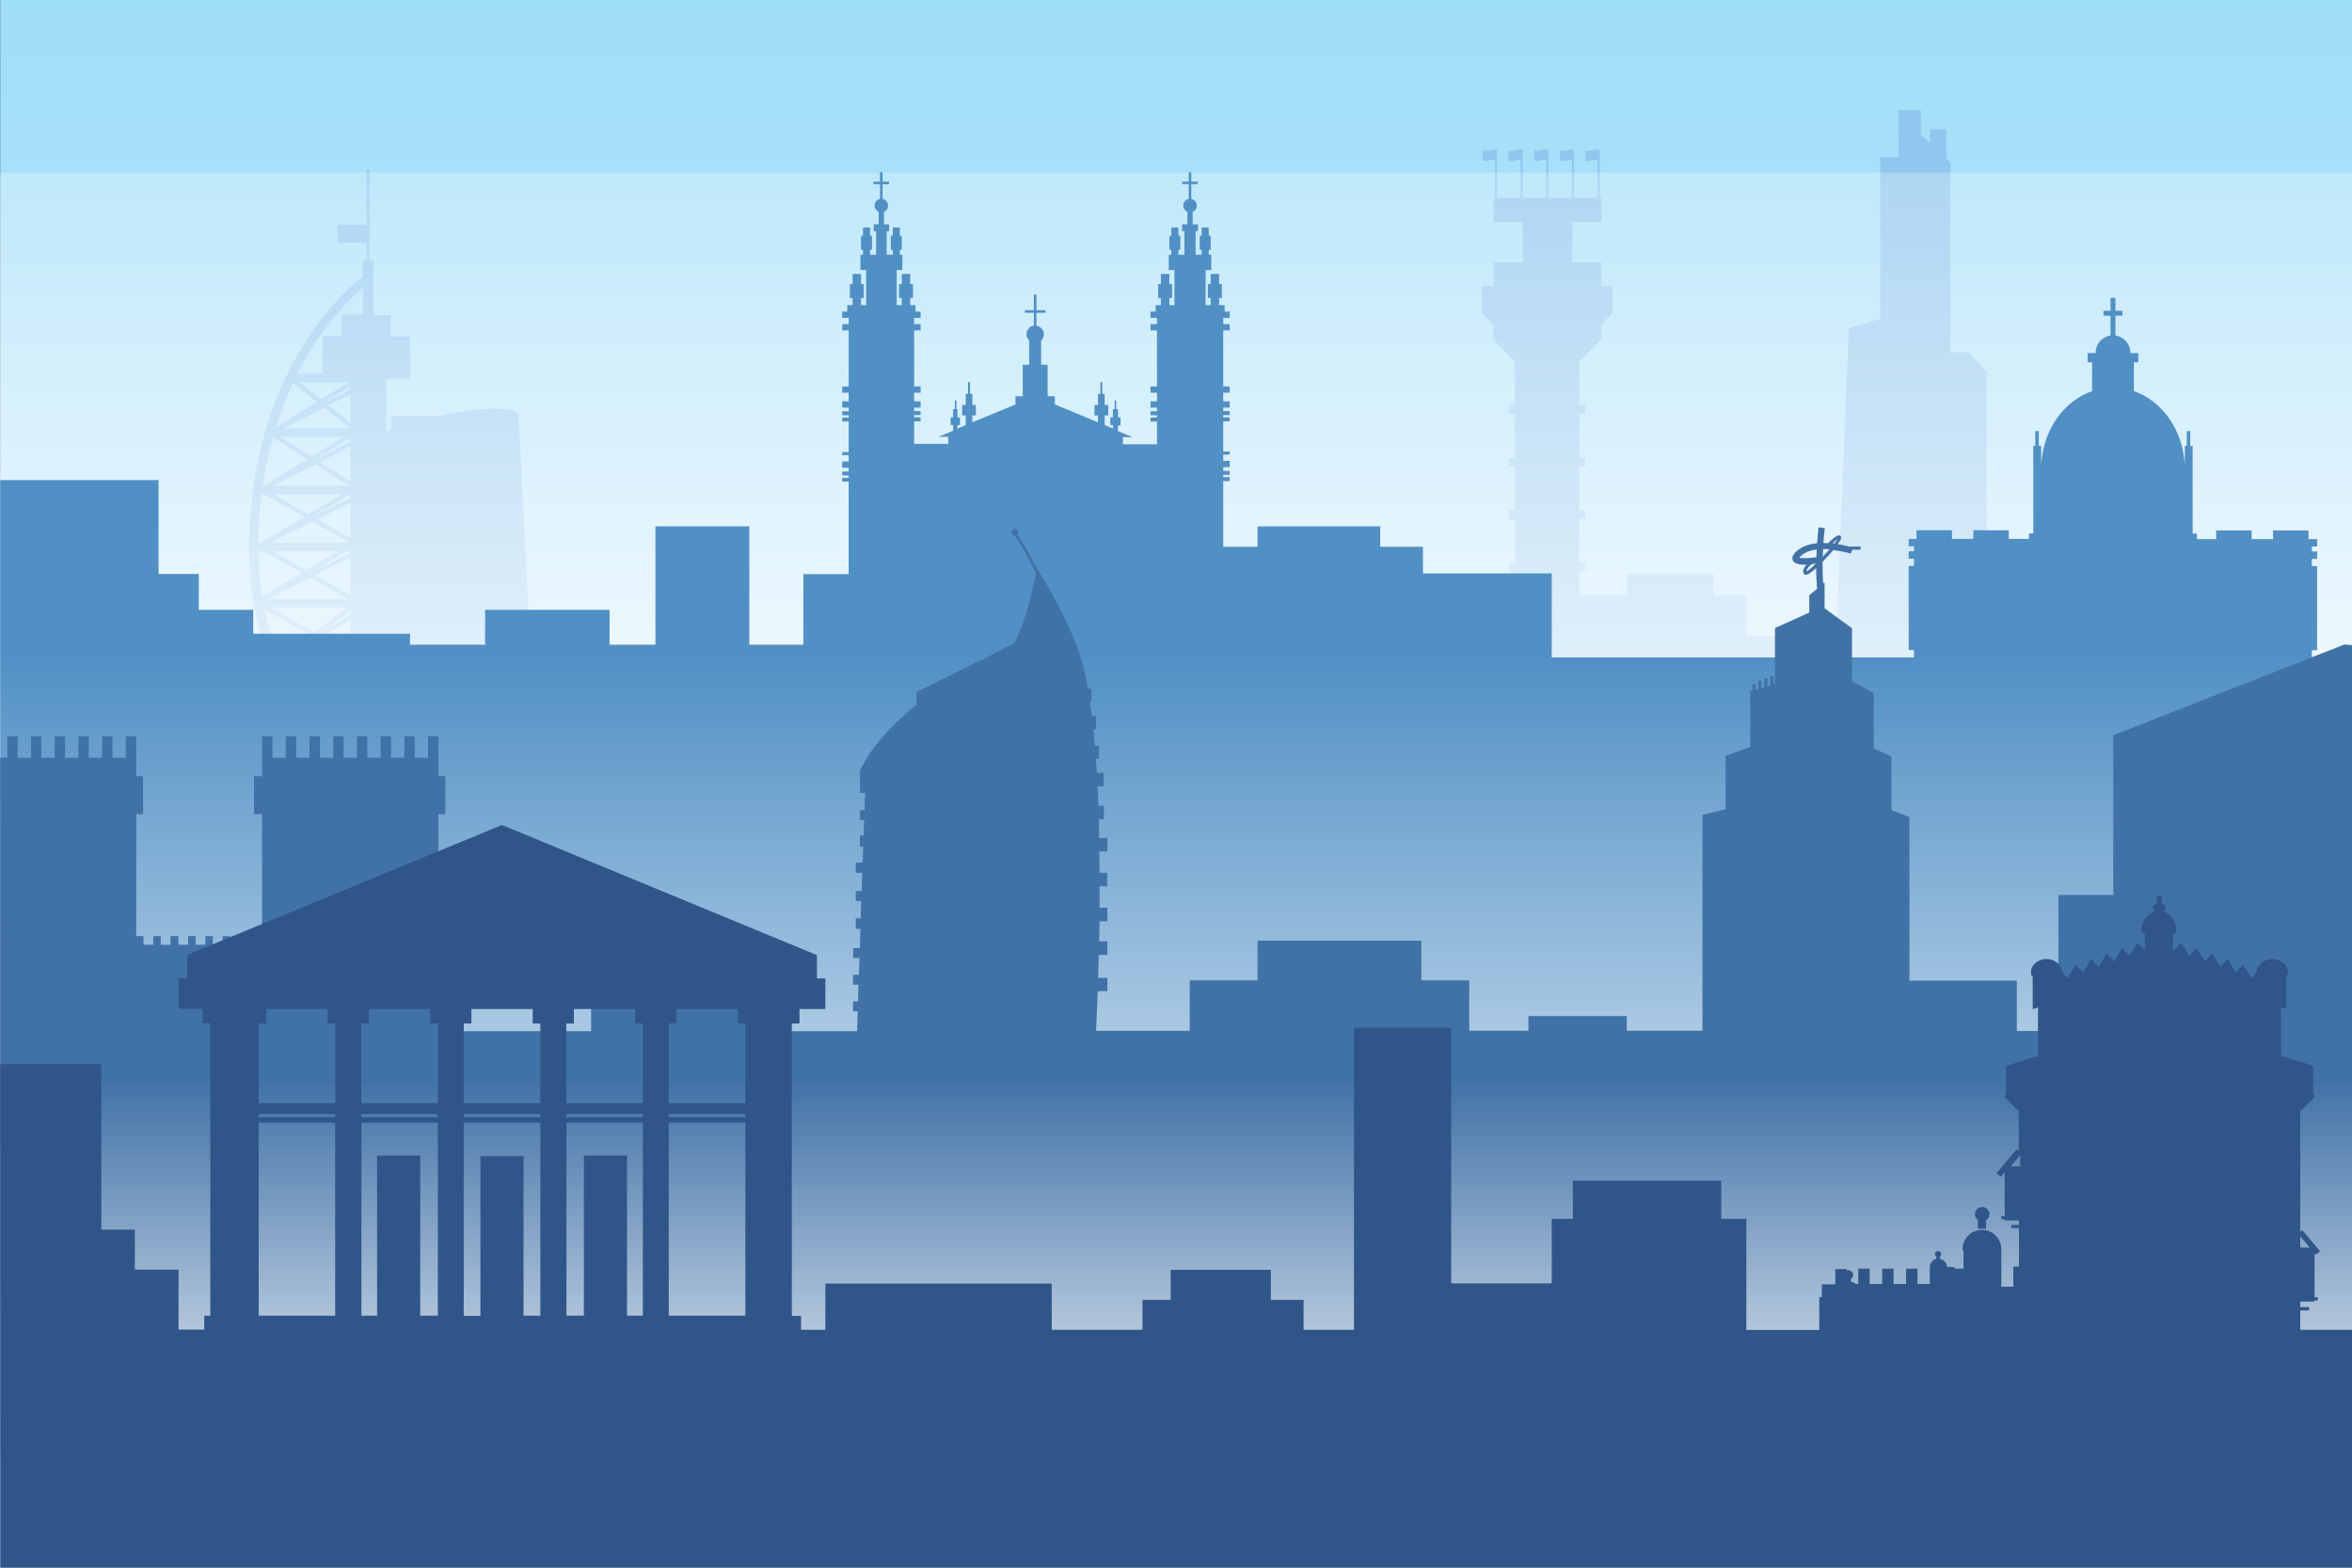 <?xml version="1.0" encoding="utf-8"?>
<!-- Generator: Adobe Illustrator 21.1.0, SVG Export Plug-In . SVG Version: 6.00 Build 0)  -->
<svg version="1.1" id="Capa_1" xmlns="http://www.w3.org/2000/svg" xmlns:xlink="http://www.w3.org/1999/xlink" x="0px" y="0px"
	 viewBox="0 0 1200 800" style="enable-background:new 0 0 1200 800;" xml:space="preserve">
<rect x="0" y="0" width="1200" height="800" fill="#333333" stroke="none"/>
<style type="text/css">
	.st0{fill:url(#SVGID_1_);}
	.st1{fill:#91C7EE;}
	.st2{fill:url(#SVGID_2_);}
	.st3{fill:#5190C5;}
	.st4{fill:url(#SVGID_3_);}
	.st5{fill:#4172A7;}
	.st6{fill:url(#SVGID_4_);}
	.st7{fill:#305689;}
</style>
<linearGradient id="SVGID_1_" gradientUnits="userSpaceOnUse" x1="600.043" y1="344" x2="600.043" y2="-1.615">
	<stop  offset="0" style="stop-color:#BEE4FD"/>
	<stop  offset="1" style="stop-color:#9FDFF7"/>
</linearGradient>
<rect x="0.1" class="st0" width="1199.9" height="800"/>
<g>
	<path class="st1" d="M1013.6,357.8V189.7l-9.5-9.9h-9V83l-2.1-2v-15h-8.3v7.1l-4.7-4.5V56.2h-11.3v24h-9.4v82.5l-16,4.8l-7.8,190.2
		H891v-16.6h30.4v-16.6H891v-20.8h-16.8v-10.9h-44.2v10.9h-24.2v-12.1h2.9v-4.4h-2.9v-22.5h2.9v-4.4h-2.9V238h2.9v-4.4h-2.9v-22.5
		h2.9v-4.4h-2.9v-22.1l11.1-11.5v-7.4l5.8-6V146H817v-12.1h-14.8v-20.7H817V101h-0.8V81.8c0-0.9,0-1.7,0-2.6c0-0.9,0-1.7,0-2.6
		c-2.4-1.5-4.9,1.5-7.3,0c0,1.7,0,3.5,0,5.2c2.1,1.2,4.1-0.7,6.2-0.4V101h-12V81.8c0-0.9,0-1.7,0-2.6c0-0.9,0-1.7,0-2.6
		c-2.4-1.5-4.9,1.5-7.3,0c0,1.7,0,3.5,0,5.2c2.1,1.2,4.1-0.7,6.2-0.4V101h-12V81.8c0-0.9,0-1.7,0-2.6c0-0.9,0-1.7,0-2.6
		c-2.4-1.5-4.9,1.5-7.3,0c0,1.7,0,3.5,0,5.2c2.1,1.2,4.1-0.7,6.2-0.4V101h-12V81.8c0-0.9,0-1.7,0-2.6c0-0.9,0-1.7,0-2.6
		c-2.4-1.5-4.9,1.5-7.3,0c0,1.7,0,3.5,0,5.2c2.1,1.2,4.1-0.7,6.2-0.4V101h-12V81.8c0-0.9,0-1.7,0-2.6c0-0.9,0-1.7,0-2.6
		c-2.4-1.5-4.9,1.5-7.3,0c0,1.7,0,3.5,0,5.2c2.1,1.2,4.1-0.7,6.2-0.4V101h-0.6v12.2h14.8v20.7h-14.8V146H756v13.7l5.8,6v7.4
		l11.1,11.5v22.1H770v4.4h2.9v22.5H770v4.4h2.9v22.5H770v4.4h2.9v22.5H770v4.4h2.9v12.1h-59v54H272l-7.4-145.2c0-0.2,0-0.4,0-0.6
		c-1.1-4.7-18.6-4.6-39.9,0h-25.2v7.3c-0.8,0.3-1.7,0.6-2.5,1v-27.1h12.3v-21.7h-9.9v-10.8h-8.9v-28.1h-2v-46h-1.5v27.9h-14.8v9.2
		h14.8v8.9h-2v8.5c-6.7,5.1-46.4,37.9-55.9,108.8c-10.4,77.2,22,106.2,23.4,107.4l0.6,0.5H0.1v443h1201.4v-443H1013.6z M185.2,146.7
		v13.9h-10.8v10.8h-9.9v19.2h-12.7C164.1,166.3,178.7,152.2,185.2,146.7z M136.5,305.7l21.8-10.9l19.5,10.9H136.5z M177.3,310.1
		l-16.9,12.6L138,310.1H177.3z M156.2,290.9l-17-9.6h33.1L156.2,290.9z M138.1,276.9l21.4-10.7l19.1,10.7H138.1z M157.3,262.4
		l-18-10.1h35L157.3,262.4z M139.8,247.8l21.2-10.9l17,10.9H139.8z M144.9,218.5l20.6-10.5l13.2,10.5H144.9z M175.1,223l-16.3,10
		l-15.7-10H175.1z M163.8,203.8l-11-8.7h25.1L163.8,203.8z M149.5,195.4l12.2,9.7L140.8,218C143.4,209.7,146.3,202.2,149.5,195.4z
		 M139.3,223.1l17.5,11.2l-22,13.6h-0.7C135.4,239,137.2,230.8,139.3,223.1z M133.5,252.3h1.3l20.4,11.4L133,276.9h-1.3
		C131.8,269.4,132.4,261.2,133.5,252.3z M131.8,281.4h2.8l19.4,10.9l-20.2,12.1C132.6,297.5,131.9,289.8,131.8,281.4z M135,310.9
		l23.5,13.2l-15.3,11.4C140.1,329.2,137.1,321.1,135,310.9z M178.8,353.3h-23.8c-1.3-1.3-4.9-5.2-8.9-12.1h32.6V353.3z M178.8,336.8
		h-33.1l16.7-10.4l16.4,9.2V336.8z M178.8,333l-14.2-8l14.2-8.9V333z M178.8,313.5l-15,9.4l15-11.2V313.5z M178.8,303.7l-18.1-10.2
		l18.1-9.1V303.7z M178.8,282l-20.4,10.2l0,0l18.2-10.8h2.3V282z M178.8,274.5l-16.9-9.5l16.9-8.5V274.5z M178.8,254l-19.2,9.6l0,0
		l19.1-11.4h0.2V254z M178.8,245.7l-15.6-9.9l15.6-8V245.7z M178.8,225.3l-17.8,9.1l-0.1-0.1l17.9-11l-0.2-0.3h0.2V225.3z
		 M178.8,215.8l-11.2-8.9l11.2-5.7V215.8z M178.8,198.7l-13.1,6.7l-0.2-0.1l13.2-8.1V198.7z"/>
	<linearGradient id="SVGID_2_" gradientUnits="userSpaceOnUse" x1="600.764" y1="489.574" x2="600.764" y2="-57.285">
		<stop  offset="0" style="stop-color:#FFFFFF"/>
		<stop  offset="8.266079e-02" style="stop-color:#FFFFFF;stop-opacity:0.917"/>
		<stop  offset="1" style="stop-color:#FFFFFF;stop-opacity:0"/>
	</linearGradient>
	<rect x="0" y="88.1" class="st2" width="1201.5" height="712.7"/>
	<path class="st3" d="M1179.5,372.1v-40.3h2.7v-42.9h-2.7v-3.7h2.7v-3.8h-2.7v-2.5h2.7v-3.8h-4.4v-4.4h-18.1v4.4h-10.9v-4.4h-18.1
		v4.4h-9.8v-2.8h-2.2v-35.9v-8.8h-1.2V220h-1.8v7.5h-1v8.8h-0.1c-1.2-17.4-11.7-31.8-25.9-36.7v-14.7h2.3v-4.7h-4.1
		c0-0.1,0-0.2,0-0.3c0-4.4-3.3-8.1-7.6-8.7v-10.1h3.6v-2.5h-3.6V152h-2.5v6.6h-3.6v2.5h3.6v10.1c-4.3,0.6-7.6,4.3-7.6,8.7
		c0,0.1,0,0.2,0,0.3h-4.1v4.7h2.3v14.7c-14.2,4.9-24.7,19.3-25.9,36.7h-0.1v-8.8h-1.2V220h-1.8v7.5h-1v8.8v35.9h-2.2v2.8h-10.3v-4.4
		h-18.1v4.4h-10.9v-4.4h-18.1v4.4h-4v3.8h2.7v2.5h-2.7v3.8h2.7v3.7h-2.7v42.9h2.7v3.8H791.7v-42.9H726V279h-21.8v-10.4h-62.6V279
		h-17.5v-33.5h3.3v-2h-3.3v-1.2h3.3v-2h-3.3v-1.9h3.3v-3.2h-3.3v-3.2h3.3v-1.6h-3.3V215h3.3v-2h-3.3v-1.2h3.3v-2h-3.3V208h3.3v-3.2
		h-3.3v-4.4h3.3v-3.2h-3.3v-28.6h3.3v-3.2h-3.3v-3.2h3.3v-3.2h-2.6v-3.3H622v-3.6h1.4v-7.1H622v-5.2h-4.3v5.2h-1.4v7.1h1.4v3.6h-2.6
		v-17.9h2.9V130h-1.3v-2.5h1v-7.2h-1v-4.2h-3.6v4.2h-1v7.2h1v2.5h-3.1v-12h1.2v-3.5h-1.2h-1.5v-6.4c1.3-0.5,2.1-1.7,2.1-3.2
		c0-1.7-1.2-3.1-2.8-3.4v-7.5h3.3v-1.3h-3.3v-4.8h-1.3v4.8h-3.3v1.3h3.3v7.5c-1.6,0.3-2.8,1.7-2.8,3.4c0,1.4,0.9,2.7,2.1,3.2v6.4
		h-1.5h-1.2v3.5h1.2v12h-3.1v-2.5h1v-7.2h-1v-4.2h-3.6v4.2h-1v7.2h1v2.5h-1.3v7.8h2.9v17.9h-2.6v-3.6h1.4v-7.1h-1.4v-5.2h-4.3v5.2
		h-1.4v7.1h1.4v3.6h-2.7v3.3h-2.6v3.2h3.3v3.2h-3.3v3.2h3.3v28.6h-3.3v3.2h3.3v4.4h-3.3v3.2h3.3v1.9h-3.3v2h3.3v1.2h-3.3v2h3.3v11.6
		h-17.4v-3.6h5l-7.5-3.1v-2.9h1.3V213h-1.3v-4.2h-0.9v-4.4h-0.8v4.4h-0.9v4.2h-1.3v3.9h1.3v1.8l-4.2-1.8V212h1.8v-5.3h-1.8v-5.7
		h-1.2v-6h-1v6h-1.2v5.7h-1.8v5.3h1.8v3.5l-22-9.1v-4.2h-3.7v-16.1h-3.3v-12.3c0.9-0.8,1.4-2,1.4-3.2c0-2.2-1.7-4.1-3.8-4.4v-6.6
		h4.6v-1.3h-4.6v-8h-1.3v8h-4.6v1.3h4.6v6.6c-2.2,0.3-3.8,2.1-3.8,4.4c0,1.3,0.6,2.4,1.4,3.2v12.3h-3.3v16.1h-3.7v4.2l-22,9.1V212
		h1.8v-5.3h-1.8v-5.7h-1.2v-6h-1v6h-1.2v5.7h-1.8v5.3h1.8v4.9l-4.2,1.8v-1.8h1.3V213h-1.3v-4.2H488v-4.4h-0.8v4.4h-0.9v4.2H485v3.9
		h1.3v2.9l-7.5,3.1h5v3.6h-17.4V215h3.3v-2h-3.3v-1.2h3.3v-2h-3.3V208h3.3v-3.2h-3.3v-4.4h3.3v-3.2h-3.3v-28.6h3.3v-3.2h-3.3v-3.2
		h3.3v-3.2h-2.6v-3.3h-2.7v-3.6h1.4v-7.1h-1.4v-5.2h-4.3v5.2h-1.4v7.1h1.4v3.6h-2.6v-17.9h2.9V130h-1.3v-2.5h1v-7.2h-1v-4.2h-3.6
		v4.2h-1v7.2h1v2.5h-3.1v-12h1.2v-3.5h-1.2H451v-6.4c1.3-0.5,2.1-1.7,2.1-3.2c0-1.7-1.2-3.1-2.8-3.4v-7.5h3.3v-1.3h-3.3v-4.8h-1.3
		v4.8h-3.3v1.3h3.3v7.5c-1.6,0.3-2.8,1.7-2.8,3.4c0,1.4,0.9,2.7,2.1,3.2v6.4H447h-1.2v3.5h1.2v12h-3.1v-2.5h1v-7.2h-1v-4.2h-3.6v4.2
		h-1v7.2h1v2.5h-1.3v7.8h2.9v17.9h-2.6v-3.6h1.4v-7.1h-1.4v-5.2H435v5.2h-1.4v7.1h1.4v3.6h-2.7v3.3h-2.6v3.2h3.3v3.2h-3.3v3.2h3.3
		v28.6h-3.3v3.2h3.3v4.4h-3.3v3.2h3.3v1.9h-3.3v2h3.3v1.2h-3.3v2h3.3v15.6h-3.3v1.6h3.3v3.2h-3.3v3.2h3.3v1.9h-3.3v2h3.3v1.2h-3.3v2
		h3.3v47.2h-23.1V329h-27.6v-60.4h-47.9V329H311v-17.8h-63.5V329h-38.3v-5.6h-80v-12.2h-27.8v-18.3H80.9V245H0.1V329v6.6v36.5v26.1
		v402.6h1201.4V372.1H1179.5z"/>
	<linearGradient id="SVGID_3_" gradientUnits="userSpaceOnUse" x1="600.764" y1="709.627" x2="600.764" y2="335.272">
		<stop  offset="0" style="stop-color:#FFFFFF"/>
		<stop  offset="8.266079e-02" style="stop-color:#FFFFFF;stop-opacity:0.917"/>
		<stop  offset="1" style="stop-color:#FFFFFF;stop-opacity:0"/>
	</linearGradient>
	<rect x="0" y="312.9" class="st4" width="1201.5" height="487.9"/>
	<path class="st5" d="M1201.5,329.3l-5.4-0.4l-117.9,46.3v81.5h-28v69.4H1029v-25.7h-54.8v-83.5l-9.2-3.5v-27.4l-9-4.1v-28.2
		l-11.1-6.1v-27l-14-10.2v-6.4l0.2,0c-0.1-0.3-0.1-0.6-0.2-0.9v-5.9l-0.7,0.6c-0.3-3.6-0.3-7.4-0.3-11.1c1.9-2,3.8-4.1,5.5-6
		c5,0.6,9,1.8,9,1.8l0.6-2c2.5,0,4.3,0,4.3,0l0-1.6c0,0-2.6,0-5.8,0c-1.4-0.4-3.5-0.8-5.9-1.2c0.9-1.3,1.6-2.3,1.7-2.9
		c0.2-1-0.2-1.4-0.5-1.5c-0.4-0.2-1.4-0.7-6.1,3.9c-0.8,0-1.6-0.1-2.4-0.1c0.3-4.4,0.7-7.5,0.7-7.6l-3.2-0.4c0,0.3-0.4,3.6-0.7,8.1
		c-3.7,0.4-7.2,1.4-9.9,3.6c-1,0.8-3.5,2.9-2.5,5.2c0.7,1.6,3.3,2.2,6.4,2.2c0.2,0,0.4,0,0.6,0c-1.3,1.4-2.3,3.2-1.3,4.6
		c0.1,0.2,0.4,0.5,1,0.5c0.1,0,0.2,0,0.4,0c1-0.2,2.7-1.5,4.8-3.4c0,3.5,0.2,7.1,0.5,10.5l-4,3.4v8.8l-17.5,7.9V349l-0.8,0.2v-4.2
		h-1.6v4.7l-1.4,0.4v-4h-1.6v4.5l-1.5,0.4v-3.6h-1.6v4.1l-1.4,0.4v-2.8h-1.6v3.3l-1.1,0.3v28.5l-12.6,4.5v27.3l-11.8,2.8v110.2
		h-38.6v-7.5h-50.2v7.5h-30.2v-25.7h-24.4v-20.3h-83.6v20.3H607v25.7h-47.8c0,0,0.4-7.7,0.9-20.2h4.9V499h-4.7
		c0.1-3.6,0.2-7.6,0.3-11.7h4.4v-6.9h-4.2c0.1-3.3,0.1-6.8,0.2-10.3h4v-6.9h-4c0-3.6,0-7.2,0-10.9h3.9v-6.9h-3.9
		c0-3.6-0.1-7.2-0.1-10.9h4.1v-6.9h-4.2c-0.1-3.2-0.1-6.4-0.2-9.6h2.6v-6.8h-2.8c-0.1-3.3-0.3-6.6-0.4-9.9h3.1v-6.9h-3.5
		c-0.1-2.4-0.3-4.8-0.5-7.1h1.6v-6.8h-2.1c-0.2-2.8-0.5-5.6-0.8-8.3h1.4v-6.9H557c-0.3-2.4-0.6-4.8-0.9-7.1h0.8v-6.8H555
		c-0.5-2.7-1-5.4-1.5-7.9c0,0-3.1-19.7-24.7-53.7c-2.8-5.4-6.4-12.1-9.7-17c0.2-0.3,0.4-0.6,0.4-1.1c0-0.9-0.8-1.7-1.7-1.7
		c-0.9,0-1.7,0.8-1.7,1.7c0,0.9,0.8,1.7,1.7,1.7c0,0,0.1,0,0.1,0c3.6,5.4,7.7,13.1,10.6,18.7c-1,5.9-4.1,22-10.9,36.1
		c0,0-7.3,3.4-17.6,9.2V337l-32.4,16.2v6.3c-11.9,9.7-22.9,21.2-28.8,33.6v11.5h2.6l-0.3,8.8h-2.3v5.1h2.1l-0.3,7.8h-1.9v5.8h1.7
		l-0.3,8.1h-3.5v5.2h3.3l-0.3,9.3h-3v5.1h2.8l-0.3,8.8h-2.5v5.4h2.4l-0.3,9.8h-3.4v5.1h3.2l-0.3,8.5h-3v5.1h2.8l-0.3,8.5h-2.5v5.1
		h2.4l-0.3,10.1h-34.7v-15.3H301.6v15.3h-77.9V415.5h3.5v-19.4h-3.5v-20.4h-5.3v11h-6.8v-11h-5.3v11h-6.8v-11h-5.3v11h-6.8v-11h-5.3
		v11h-6.8v-11H170v11h-6.8v-11h-5.3v11h-6.8v-11h-5.3v11H139v-11h-5.3v20.4h-4.1v19.4h4.1v62.2h-2.5v4.4h-5v-4.4h-3.8v4.4h-5v-4.4
		h-3.8v4.4h-5v-4.4h-3.8v4.4h-5v-4.4h-3.8v4.4h-5v-4.4H87v4.4h-5v-4.4h-3.8v4.4h-5v-4.4h-3.7v-62.2H73v-19.4h-3.5v-20.4h-5.3v11
		h-6.8v-11h-5.3v11h-6.8v-11H40v11h-6.8v-11h-5.3v11h-6.8v-11h-5.3v11H9v-11H3.7v11H0.1v414.2h1201.4V329.3z M937.5,275.1
		c-0.3,0.6-0.8,1.3-1.5,2.2c-0.3,0-0.7-0.1-1-0.1C936,276.3,936.8,275.6,937.5,275.1z M930.2,280.2c1.1,0,2.1,0,3.1,0.1l0,0.1
		c0,0,0.1,0,0.1,0c-1.1,1.2-2.3,2.5-3.5,3.8C930.1,282.8,930.1,281.5,930.2,280.2z M921.7,291.5c-0.2-0.8,1.1-2.3,2.5-3.6
		c0.8-0.1,1.5-0.2,2.3-0.3C924.4,289.7,922.5,291.3,921.7,291.5z M926.7,284.4c-3.8,0.5-7.4,0.6-8.7,0.2c0.2-0.3,0.6-0.7,1.3-1.3
		c2-1.7,4.7-2.5,7.6-2.9C926.8,281.7,926.8,283,926.7,284.4z"/>
	<linearGradient id="SVGID_4_" gradientUnits="userSpaceOnUse" x1="600.764" y1="764.517" x2="600.764" y2="551.205">
		<stop  offset="0" style="stop-color:#FFFFFF"/>
		<stop  offset="8.266079e-02" style="stop-color:#FFFFFF;stop-opacity:0.917"/>
		<stop  offset="1" style="stop-color:#FFFFFF;stop-opacity:0"/>
	</linearGradient>
	<rect x="0" y="522.8" class="st6" width="1201.5" height="278"/>
	<g>
		<rect x="1026.2" y="625.1" class="st7" width="4.5" height="1.6"/>
		<path class="st7" d="M1013.5,622.8h-0.3c1.1-0.6,1.8-1.8,1.8-3.2c0-2-1.6-3.7-3.7-3.7c-2,0-3.7,1.6-3.7,3.7c0,1.4,0.7,2.5,1.8,3.2
			h-0.3v4.2h2.5h1.7V622.8z"/>
		<path class="st7" d="M1173.6,678.6v-1.3v-8.6h4.5V667h-4.5v-2.8h7.3v-0.6h1.7V662h-1.7v-22.4l0.6,0.7l2.2-1.8l-9-10.7l-1.1,0.9
			v-62.2c0.4,0,0.7-0.1,1-0.4l5.8-5.8c0.4-0.4,0.5-0.9,0.4-1.4c-0.1-0.3-0.3-0.6-0.6-0.8v-13.6c0-0.4-0.2-0.7-0.6-0.8l-5.8-1.8
			c-0.1,0-0.2,0-0.2,0v-0.1h-1.5v-0.5l-6.7-2.1v0h0l-0.8-0.3v0.3h-0.7v-0.5l-0.1,0v-24.7l2.7,0.9v-17l0.6-0.1l0.2-1.2
			c0-0.2,0-0.3,0-0.5c0-3.7-3.6-6.7-8-6.7c-4.3,0-7.9,3-7.9,6.6l-2.8,3l-4.1-6.8l-3.8,4l-4.1-6.8l-3.8,4l-4.1-6.8l-3.8,4l-4.1-6.8
			l-3.8,4l-4.1-6.8l-4.2,4.4v-9.3h1.6l0.1-1.5c0-0.2,0-0.4,0-0.5c0-4.3-3.7-8.1-6.9-9.3c0.9-0.3,1.5-0.9,1.5-1.7
			c0-0.9-0.8-1.5-2-1.8v-4h-2.7v4c-1.2,0.3-1.9,0.9-1.9,1.8c0,0.6,0.4,1.1,1.1,1.5v0.2c-3.2,1.2-6.9,5.1-6.9,9.3c0,0.2,0,0.4,0,0.5
			l0.1,1.5h1.6v8.8l-3.7-3.9l-4.1,6.8l-3.8-4l-4.1,6.8l-3.8-4l-4.1,6.8l-3.8-4l-4.1,6.8l-3.8-4l-4.1,6.8l-2.8-3
			c-0.1-3.6-3.6-6.6-7.9-6.6c-4.4,0-8,3-8,6.7c0,0.2,0,0.3,0.1,0.5l0.1,1.3h0.7V515l2.7-0.9v24.7l-0.1,0v0.5h-0.7v-0.3l-0.8,0.3h0v0
			l-6.7,2.1v0.5h-1.5v0.1c-0.1,0-0.2,0-0.2,0l-5.8,1.8c-0.3,0.1-0.6,0.4-0.6,0.8v13.6c-0.3,0.2-0.5,0.5-0.6,0.8
			c-0.1,0.5,0,1,0.4,1.4l5.8,5.8c0.3,0.3,0.6,0.4,1,0.4h0v20.8l-1.1-0.9l-10.3,12.2l2.2,1.8l2-2.3v22.4h-1.7v1.6h1.7v0.6h7.3v23.5
			h-2.9v10.3h-6.1v-18.4h-0.1c0-0.2,0.1-0.5,0.1-0.7c0-5.5-4.5-9.9-9.9-9.9c-5.5,0-9.9,4.5-9.9,9.9c0,0.3,0.1,0.5,0.1,0.7h0.4v9.2
			h-4.5v-0.8h-1.3v-0.1h-2.7c-0.1-2.1-1.6-3.8-3.6-4.2v-1c0.4-0.3,0.7-0.7,0.7-1.3c0-0.9-0.7-1.6-1.6-1.6c-0.9,0-1.6,0.7-1.6,1.6
			c0,0.5,0.3,1,0.7,1.3v1.1c-1.9,0.5-3.3,2.2-3.3,4.2v8.6h-6.3v-7.8h-5.8v7.8h-6.4v-7.8h-5.8v7.8h-6.4v-7.8h-5.8v7.8H947
			c-0.8-0.5-1.6-0.9-2.6-1v-1.5c0.6-0.5,1.1-1.2,1.1-2c0-1.4-1.1-2.5-2.5-2.5c-0.3,0-0.6,0.1-0.8,0.2v-0.8h-5.8v7.8h-6.9v6.5h-1.3
			v2.6v4.5v9.7H891V622h-12.8v-19.5h-75.7V622h-10.8v32.9h-51.3V524.4h-49.6v154.2h-25.7v-15.3h-16.7v-15.3h-51.1v15.3h-14.4v15.3
			h-46.3v-23.6H421.1v23.6h-12.4v-7.1H404V522.3h3.9v-7.4h13.2v-15.6h-4.3v-11.9L256.1,421L95.5,487.3v11.9h-4.4v15.6h12.3v7.4h3.9
			v149.2h-3.1v7.1H91.1v-30.6H68.8v-20.4H51.7V543H0.1v135.6v16.1v106.1h1201.4V678.6H1173.6z M1173.6,631l4.8,5.6h-4.8V631z
			 M1027.5,560l0.1,0l0.9,1.1L1027.5,560z M1041.8,538.2l0,0.1l-0.3,0.1L1041.8,538.2z M1025.9,595.2l4.8-5.7v5.7H1025.9z
			 M341.2,522.3h3.9v-7.4h31.3v7.4h3.9v40.6h-39.1V522.3z M341.2,568.5h39.1v1.6h-39.1V568.5z M341.2,572.9h39.1v98.5h-39.1V572.9z
			 M288.9,522.3h3.9v-7.4h31.3v7.4h3.9v40.6h-39.1V522.3z M288.9,568.5H328v1.6h-39.1V568.5z M288.9,572.9H328v98.5h-8.1v-81.7h-22
			v81.7h-8.9V572.9z M236.6,522.3h3.9v-7.4h31.3v7.4h3.9v40.6h-39.1V522.3z M236.6,568.5h39.1v1.6h-39.1V568.5z M236.6,572.9h39.1
			v98.5h-8.6V590h-22v81.5h-8.5V572.9z M184.3,522.3h3.9v-7.4h31.3v7.4h3.9v40.6h-39.1V522.3z M184.3,568.5h39.1v1.6h-39.1V568.5z
			 M184.3,572.9h39.1v98.5h-9v-81.7h-22v81.7h-8V572.9z M132,522.3h3.9v-7.4h31.3v7.4h3.9v40.6H132V522.3z M132,568.5H171v1.6H132
			V568.5z M132,572.9H171v98.5H132V572.9z"/>
	</g>
</g>
</svg>
